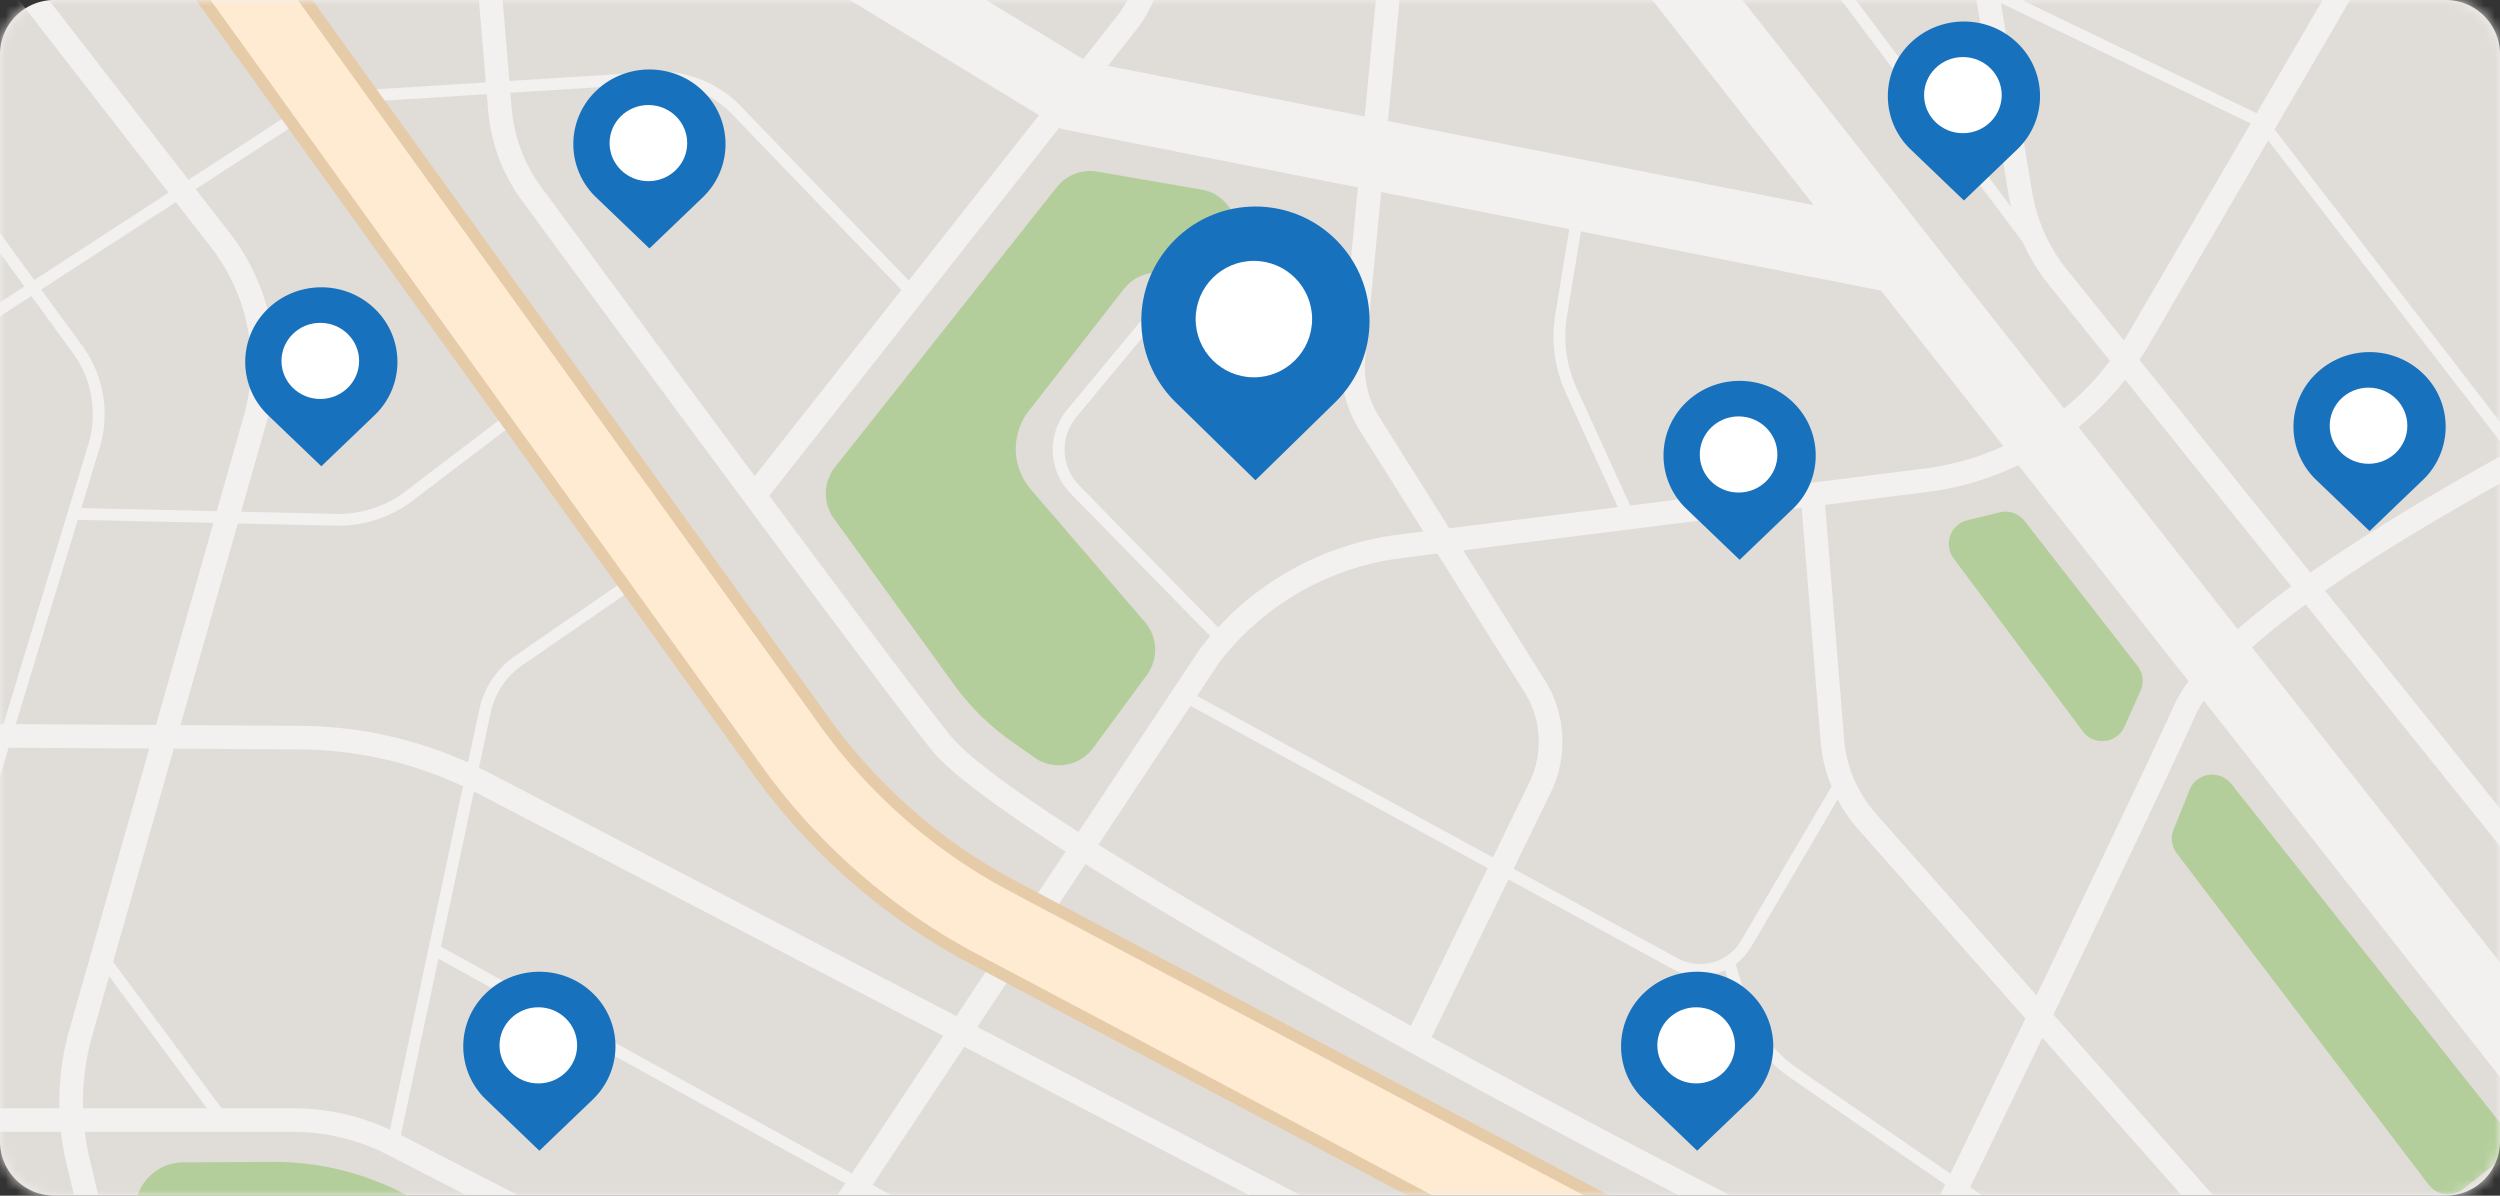 <svg width="230" height="110" xmlns="http://www.w3.org/2000/svg" xmlns:xlink="http://www.w3.org/1999/xlink"><rect width="100%" height="100%" fill="#333333" stroke="none"/><defs><path d="M0 4.994A4.996 4.996 0 0 1 4.99 0h220.02A5 5 0 0 1 230 4.994v100.012a4.996 4.996 0 0 1-4.99 4.994H4.99A5 5 0 0 1 0 105.006V4.994z" id="a"/></defs><g fill="none" fill-rule="evenodd"><mask id="b" fill="#fff"><use xlink:href="#a"/></mask><use fill="#F2F1F0" xlink:href="#a"/><g mask="url(#b)"><path d="M121.582 113.423l-7.773 14.1-33.53-18.51 8.433-12.708 32.87 17.118zM1.452 66.62l5.704-18.796 12.478.282-5.284 18.59-12.899-.076zm109.179 66.667a8.262 8.262 0 0 1-11.07 3.375L71.51 122.23l8.168-12.31 33.607 18.552-2.653 4.814zM20.39 101.96l-9.977-13.47 5.575-19.611 11.645.068a35.956 35.956 0 0 1 14.96 3.39l-6.714 31.594a21.202 21.202 0 0 0-8.886-1.971h-6.602zm57.378 6.906l-8.203 12.363-32.68-16.809 3.447-16.22 37.436 20.666zm58.835 30.082a3.357 3.357 0 0 1-2.602-.28l-18.29-10.096 7.798-14.146 21.325 11.106-6.209 11.755a3.356 3.356 0 0 1-2.022 1.66zm63.392-74.018c-2.099 4.637-6.94 14.797-12.637 26.644l-14.807-16.756a11.765 11.765 0 0 1-2.891-6.796l-1.75-21.577 9.42-1.184a27.259 27.259 0 0 0 8.36-2.47l15.65 19.883c-.563.775-1.016 1.528-1.345 2.256zm-26.217 54.748c-2.539 5.237-4.975 10.255-7.16 14.75l-76.7-39.945 9.94-14.98c21.271 13.394 59.398 33.266 73.92 40.175zm33.284-108.32l-11.319 19.403c-.11.19-.232.373-.348.56l-5.248-6.53a15.45 15.45 0 0 1-3.194-7.144L184.08.275l22.983 11.084zm3.733 42.594c-1.815 1.333-3.474 2.649-4.927 3.932l-14.637-18.596a27.546 27.546 0 0 0 4.282-4.352l15.282 19.016zM178.96 108.98c-1.421 2.937-2.84 5.865-4.233 8.741-9.134-4.342-26.27-13.144-43.015-22.307l7.066-14.508 15.018 8.196c.84.458 1.743.677 2.632.677a5.42 5.42 0 0 0 2.291-.52l.804 2.723a13.365 13.365 0 0 0 5.217 7.196l14.22 9.802zm7.375-15.28a9061.26 9061.26 0 0 1-6.89 14.28l-14.09-9.697a12.277 12.277 0 0 1-4.789-6.608l-.881-2.982a5.496 5.496 0 0 0 1.446-1.624l7.929-13.518a13.85 13.85 0 0 0 1.863 2.705L186.335 93.7zm-26.141-7.18a4.36 4.36 0 0 1-5.878 1.628l-15.062-8.22 3.387-6.953a10.738 10.738 0 0 0-.568-10.485l-7.465-11.862 31.145-3.912 1.742 21.481c.116 1.43.463 2.834 1.008 4.157l-8.31 14.165zM7.484 46.743l1.688-5.561c.962-3.169.372-6.66-1.58-9.336L3.796 26.64l12.383-8.048 3.248 4.18a17.523 17.523 0 0 1 3.006 15.487l-2.492 8.767-12.457-.282zm117.44-29.504l-1.488 15.489a10.857 10.857 0 0 0 1.61 6.787l5.906 9.382-2.214.278a27.244 27.244 0 0 0-16.669 8.546L99.29 44.661a4.695 4.695 0 0 1-.257-6.301l6.752-8.13-.835-.694-6.753 8.13a5.78 5.78 0 0 0 .316 7.755l12.83 13.11a27.8 27.8 0 0 0-.903 1.103L99.22 76.542c-5.956-3.813-10.262-6.96-11.82-8.908-2.798-3.498-9.505-12.442-16.625-22.027l26.682-33.87.201.122 27.266 5.38zm15.764 54.784l-3.342 6.862-27.22-14.856 2.077-3.129c4.141-5.329 10.11-8.726 16.806-9.568l3.22-.405 8.005 12.721a8.577 8.577 0 0 1 .454 8.375zm56.933-40.166l11.045-18.935 22.093 28.653c-6.582 3.616-12.942 7.413-18.197 11.106l-15.725-19.567c.272-.412.536-.83.784-1.257zm16.282 22.493c5.214-3.637 11.59-7.414 18.205-11.024l9.806 12.718v33.161l-28.01-34.855zM3.155 25.761L-7.999 10.46V-3.257c0-2.25 1.368-4.18 3.317-5.005L15.51 17.73 3.155 25.76zm56.98-18.052a9.255 9.255 0 0 1 7.235 2.812l15.557 16.15L69.432 43.8a7948.545 7948.545 0 0 1-19.665-26.634 14.132 14.132 0 0 1-2.694-7.198l-.12-1.435 13.183-.824zM43.602 72.825c.115.058.236.11.35.169l42.824 22.302-8.404 12.663L40.57 87.09l3.032-14.265zm1.183-64.156l.123 1.479a16.298 16.298 0 0 0 3.11 8.305c7.306 9.937 31.615 42.95 37.685 50.539 1.68 2.098 6.17 5.398 12.324 9.349L87.983 93.476 44.956 71.067c-.293-.152-.595-.286-.89-.43l1.078-5.074a7.042 7.042 0 0 1 2.906-4.357l10.902-7.513-.616-.895-10.903 7.514a8.128 8.128 0 0 0-3.352 5.025l-1.022 4.813a38.147 38.147 0 0 0-15.413-3.375l-11.041-.065 5.274-18.552 9.027.204.252.002c2.442 0 4.843-.807 6.79-2.287l9.887-7.52-.657-.865-9.888 7.52a10.081 10.081 0 0 1-6.36 2.063l-8.744-.198 2.338-8.224a19.703 19.703 0 0 0-3.382-17.414l-3.135-4.036 12.018-7.811 14.759-.923zm80.815 24.268l1.467-15.274 17.31 3.415-1.287 7.84a12.489 12.489 0 0 0 .962 7.222l4.79 10.512-15.51 1.948-6.445-10.242a8.668 8.668 0 0 1-1.287-5.421zM182.596-8.69h36.163l-11.147 19.108-23.749-11.455-1.267-7.653zm1.718 49.732a25.1 25.1 0 0 1-7.253 2.064l-27.09 3.403-4.931-10.82a11.407 11.407 0 0 1-.88-6.594l1.283-7.806 27.613 5.449 11.258 14.304zm-83.26 36.662l8.469-12.764 27.346 14.924-7.064 14.504c-10.588-5.822-20.883-11.724-28.751-16.664zM8.132 40.868L.318 66.613l-8.317-.05V34.307l10.883-7.073 3.83 5.252a9.579 9.579 0 0 1 1.418 8.382zm197.606 74.793a13.694 13.694 0 0 0 4.247 3.22l-6.043 14.06-12.57-6.811a7 7 0 0 1-3.636-5.773l-.147-2.935a8.093 8.093 0 0 0-3.493-6.24l-2.841-1.955c2.248-4.646 4.491-9.296 6.642-13.76l17.841 20.194zm-1.267 18.801l26.582 14.402h-36.715l-25.79-13.431c3.609-7.427 7.905-16.282 12.225-25.209l2.71 1.855a6.996 6.996 0 0 1 3.02 5.397l.147 2.935a8.096 8.096 0 0 0 4.204 6.674l12.657 6.857-2.662 6.197.998.428 2.624-6.105zm18.757-18.695c-4.85 3.71-11.819 3.03-15.86-1.545l-18.449-20.88c5.879-12.216 10.905-22.76 13.057-27.515.202-.448.46-.906.764-1.377l32.913 41.816-12.425 9.501zm18.686-23.092v11.004l-34.727-44.12c1.438-1.28 3.099-2.6 4.943-3.946l29.784 37.062zm-76.244 43.709c-2.487 5.116-4.591 9.438-6.072 12.48h-32.526l5.007-10.014 1.399.77a4.438 4.438 0 0 0 3.438.37 4.438 4.438 0 0 0 2.671-2.195l6.21-11.76 19.873 10.349zm1.928 1.004l22.037 11.476h-27.62c1.439-2.954 3.354-6.892 5.583-11.476zm69.4-29.414l4.916 6.246v29.211a5.433 5.433 0 0 1-5.433 5.433h-3.148l-28.431-15.403 6.075-14.139a14.005 14.005 0 0 0 5.17 1.006c2.947 0 5.91-.929 8.401-2.835l12.45-9.52zm-105.87 30.35l-5.27 10.54h-22.211l.081-9.116a10.41 10.41 0 0 0 8.807-5.412l2.652-4.812 15.94 8.8zM6.107 107.012l9.966 41.852h-18.64A5.433 5.433 0 0 1-8 143.431v-39.297H5.61c.11.966.272 1.928.498 2.878zm235.806-52.747l-8.84-11.464a393.05 393.05 0 0 1 8.84-4.64v16.104zM209.258 11.91l12.016-20.6h15.207c1.613 0 3.045.717 4.04 1.833l-8.378 12.122a9.485 9.485 0 0 0 .049 10.817l9.722 13.8v5.816a392.648 392.648 0 0 0-10.19 5.35L209.258 11.91zm23.822 3.546a8.394 8.394 0 0 1-.043-9.573l8.154-11.798c.447.788.723 1.687.723 2.658v31.252l-8.834-12.539zM99.652 5.44L76.445-8.69h28.184l.29 1.815a10.84 10.84 0 0 1-2.184 8.399L99.652 5.44zm7.413-12.659l-.236-1.47h20.585l-1.864 19.407-23.62-4.66 2.513-3.189a13.026 13.026 0 0 0 2.622-10.088zm77.95 26.25L164.223-8.69h16.17l4.416 26.692c.057.346.127.689.204 1.03zM46.862 7.452L45.518-8.69h18.391l31.679 19.287L83.605 25.81 68.15 9.768a10.293 10.293 0 0 0-8.084-3.143l-13.204.825zm80.83 3.69l1.905-19.83h15.572l21.693 27.56-39.17-7.73zm62.196 26.442L153.467-8.69h9.399l23.23 30.974a17.578 17.578 0 0 0 2.359 3.869l5.665 7.05a25.327 25.327 0 0 1-4.23 4.38zM17.34 16.542L-2.264-8.69h45.6l1.357 16.275-15.02.94-12.336 8.017zm.968 132.322L8.222 106.51a21.84 21.84 0 0 1-.42-2.376h19.192c2.999 0 5.994.726 8.66 2.098l32.703 16.822-3.8 5.726a20.179 20.179 0 0 0-3.377 11.196v8.89H18.307zM10.038 89.81l9 12.15H7.64a22.098 22.098 0 0 1 .825-6.61l1.574-5.54zm92.603 49.917l-.08 9.137H63.353v-8.888a18.02 18.02 0 0 1 3.014-9.996l3.933-5.927 28.268 14.542a10.516 10.516 0 0 0 4.073 1.132zM-.34 68.783L-8 94.017v-25.28l7.66.046zm6.713 25.973a24.277 24.277 0 0 0-.906 7.205H-8v-4.203L.793 68.79l12.94.076-7.36 25.89zm-4.13-68.402L-8 33.01V12.303l10.243 14.05z" fill="#E0DCD8"/><path d="M76.717 47.698a3.913 3.913 0 0 1 .103-4.721l20.404-25.76a3.916 3.916 0 0 1 3.732-1.427l9.601 1.656a3.914 3.914 0 0 1-.832 7.765l-3.071-.131a3.913 3.913 0 0 0-3.25 1.502L94.659 37.79a5.705 5.705 0 0 0 .173 7.228l10.497 12.207a3.911 3.911 0 0 1 .185 4.868l-4.938 6.718a3.914 3.914 0 0 1-5.406.881l-2.096-1.476a22.685 22.685 0 0 1-5.323-5.258l-11.034-15.26zm123.547 30.81a2.236 2.236 0 0 1-.294-2.189l1.474-3.655c.64-1.59 2.758-1.897 3.824-.554l25.029 31.549a2.235 2.235 0 0 1-.38 3.154l-3.333 2.59a2.235 2.235 0 0 1-3.151-.412l-23.17-30.483zm-3.61-17.237c.508.653.613 1.534.275 2.288l-1.48 3.301c-.7 1.555-2.812 1.788-3.832.423l-11.883-15.907a2.235 2.235 0 0 1 1.257-3.508l2.977-.733a2.232 2.232 0 0 1 2.297.798l10.388 13.338zM12.561 112.429c-.674-2.788 1.43-5.476 4.298-5.492l7.974-.043a25.94 25.94 0 0 1 12.515 3.028l22.533 11.971a4.446 4.446 0 0 1 1.68 6.291l-.6.958a15.368 15.368 0 0 0-2.35 7.86l-.24 11.826-37.025-.054-8.785-36.345zm110.889 6.16a1.812 1.812 0 0 1 2.43-.773l14.42 7.354a1.813 1.813 0 0 1 .792 2.435l-3.172 6.252a3.358 3.358 0 0 1-4.575 1.444l-12.99-6.915a1.813 1.813 0 0 1-.754-2.44l3.849-7.356z" fill="#B4CE9B"/><path d="M228.65 162.538L89.295 88.684a58.511 58.511 0 0 1-19.988-17.43L5.133-17.923 12.19-23 76.36 66.176a49.784 49.784 0 0 0 17.004 14.828l139.356 73.854-4.07 7.68z" fill="#E5CBA8"/><path d="M229.16 161.578L89.802 87.724a57.44 57.44 0 0 1-19.616-17.106L6.015-18.557l5.291-3.809L75.48 66.81a50.877 50.877 0 0 0 17.376 15.153l139.358 73.854-3.054 5.761z" fill="#FFEBD2"/></g><g transform="translate(105 19)"><path d="M17.925 17.925c4.1-4.1 4.1-10.75 0-14.85s-10.75-4.1-14.85 0-4.1 10.75 0 14.85l7.425 7.258 7.425-7.258z" fill="#1871bc"/><circle fill="#FFF" cx="10.357" cy="10.357" r="5.357"/></g><g transform="translate(173.682 1.98)"><path d="M11.95 11.72a6.772 6.772 0 0 0 0-9.71c-2.734-2.68-7.166-2.68-9.9 0a6.772 6.772 0 0 0 0 9.71L7 16.466l4.95-4.746z" fill="#1871bc"/><ellipse fill="#FFF" cx="6.905" cy="6.772" rx="3.571" ry="3.503"/></g><g transform="translate(149.14 89.401)"><path d="M11.95 11.72a6.772 6.772 0 0 0 0-9.71c-2.734-2.68-7.166-2.68-9.9 0a6.772 6.772 0 0 0 0 9.71L7 16.466l4.95-4.746z" fill="#1871bc"/><ellipse fill="#FFF" cx="6.905" cy="6.772" rx="3.571" ry="3.503"/></g><g transform="translate(153.045 35.04)"><path d="M11.95 11.72a6.772 6.772 0 0 0 0-9.71c-2.734-2.68-7.166-2.68-9.9 0a6.772 6.772 0 0 0 0 9.71L7 16.466l4.95-4.746z" fill="#1871bc"/><ellipse fill="#FFF" cx="6.905" cy="6.772" rx="3.571" ry="3.503"/></g><g transform="translate(52.747 6.393)"><path d="M11.95 11.72a6.772 6.772 0 0 0 0-9.71c-2.734-2.68-7.166-2.68-9.9 0a6.772 6.772 0 0 0 0 9.71L7 16.466l4.95-4.746z" fill="#1871bc"/><ellipse fill="#FFF" cx="6.905" cy="6.772" rx="3.571" ry="3.503"/></g><g transform="translate(22.562 26.432)"><path d="M11.95 11.72a6.772 6.772 0 0 0 0-9.71c-2.734-2.68-7.166-2.68-9.9 0a6.772 6.772 0 0 0 0 9.71L7 16.466l4.95-4.746z" fill="#1871bc"/><ellipse fill="#FFF" cx="6.905" cy="6.772" rx="3.571" ry="3.503"/></g><g transform="translate(42.621 89.401)"><path d="M11.95 11.72a6.772 6.772 0 0 0 0-9.71c-2.734-2.68-7.166-2.68-9.9 0a6.772 6.772 0 0 0 0 9.71L7 16.466l4.95-4.746z" fill="#1871bc"/><ellipse fill="#FFF" cx="6.905" cy="6.772" rx="3.571" ry="3.503"/></g><g transform="translate(211 32.393)"><path d="M11.95 11.72a6.772 6.772 0 0 0 0-9.71c-2.734-2.68-7.166-2.68-9.9 0a6.772 6.772 0 0 0 0 9.71L7 16.466l4.95-4.746z" fill="#1871bc"/><ellipse fill="#FFF" cx="6.905" cy="6.772" rx="3.571" ry="3.503"/></g></g></svg>